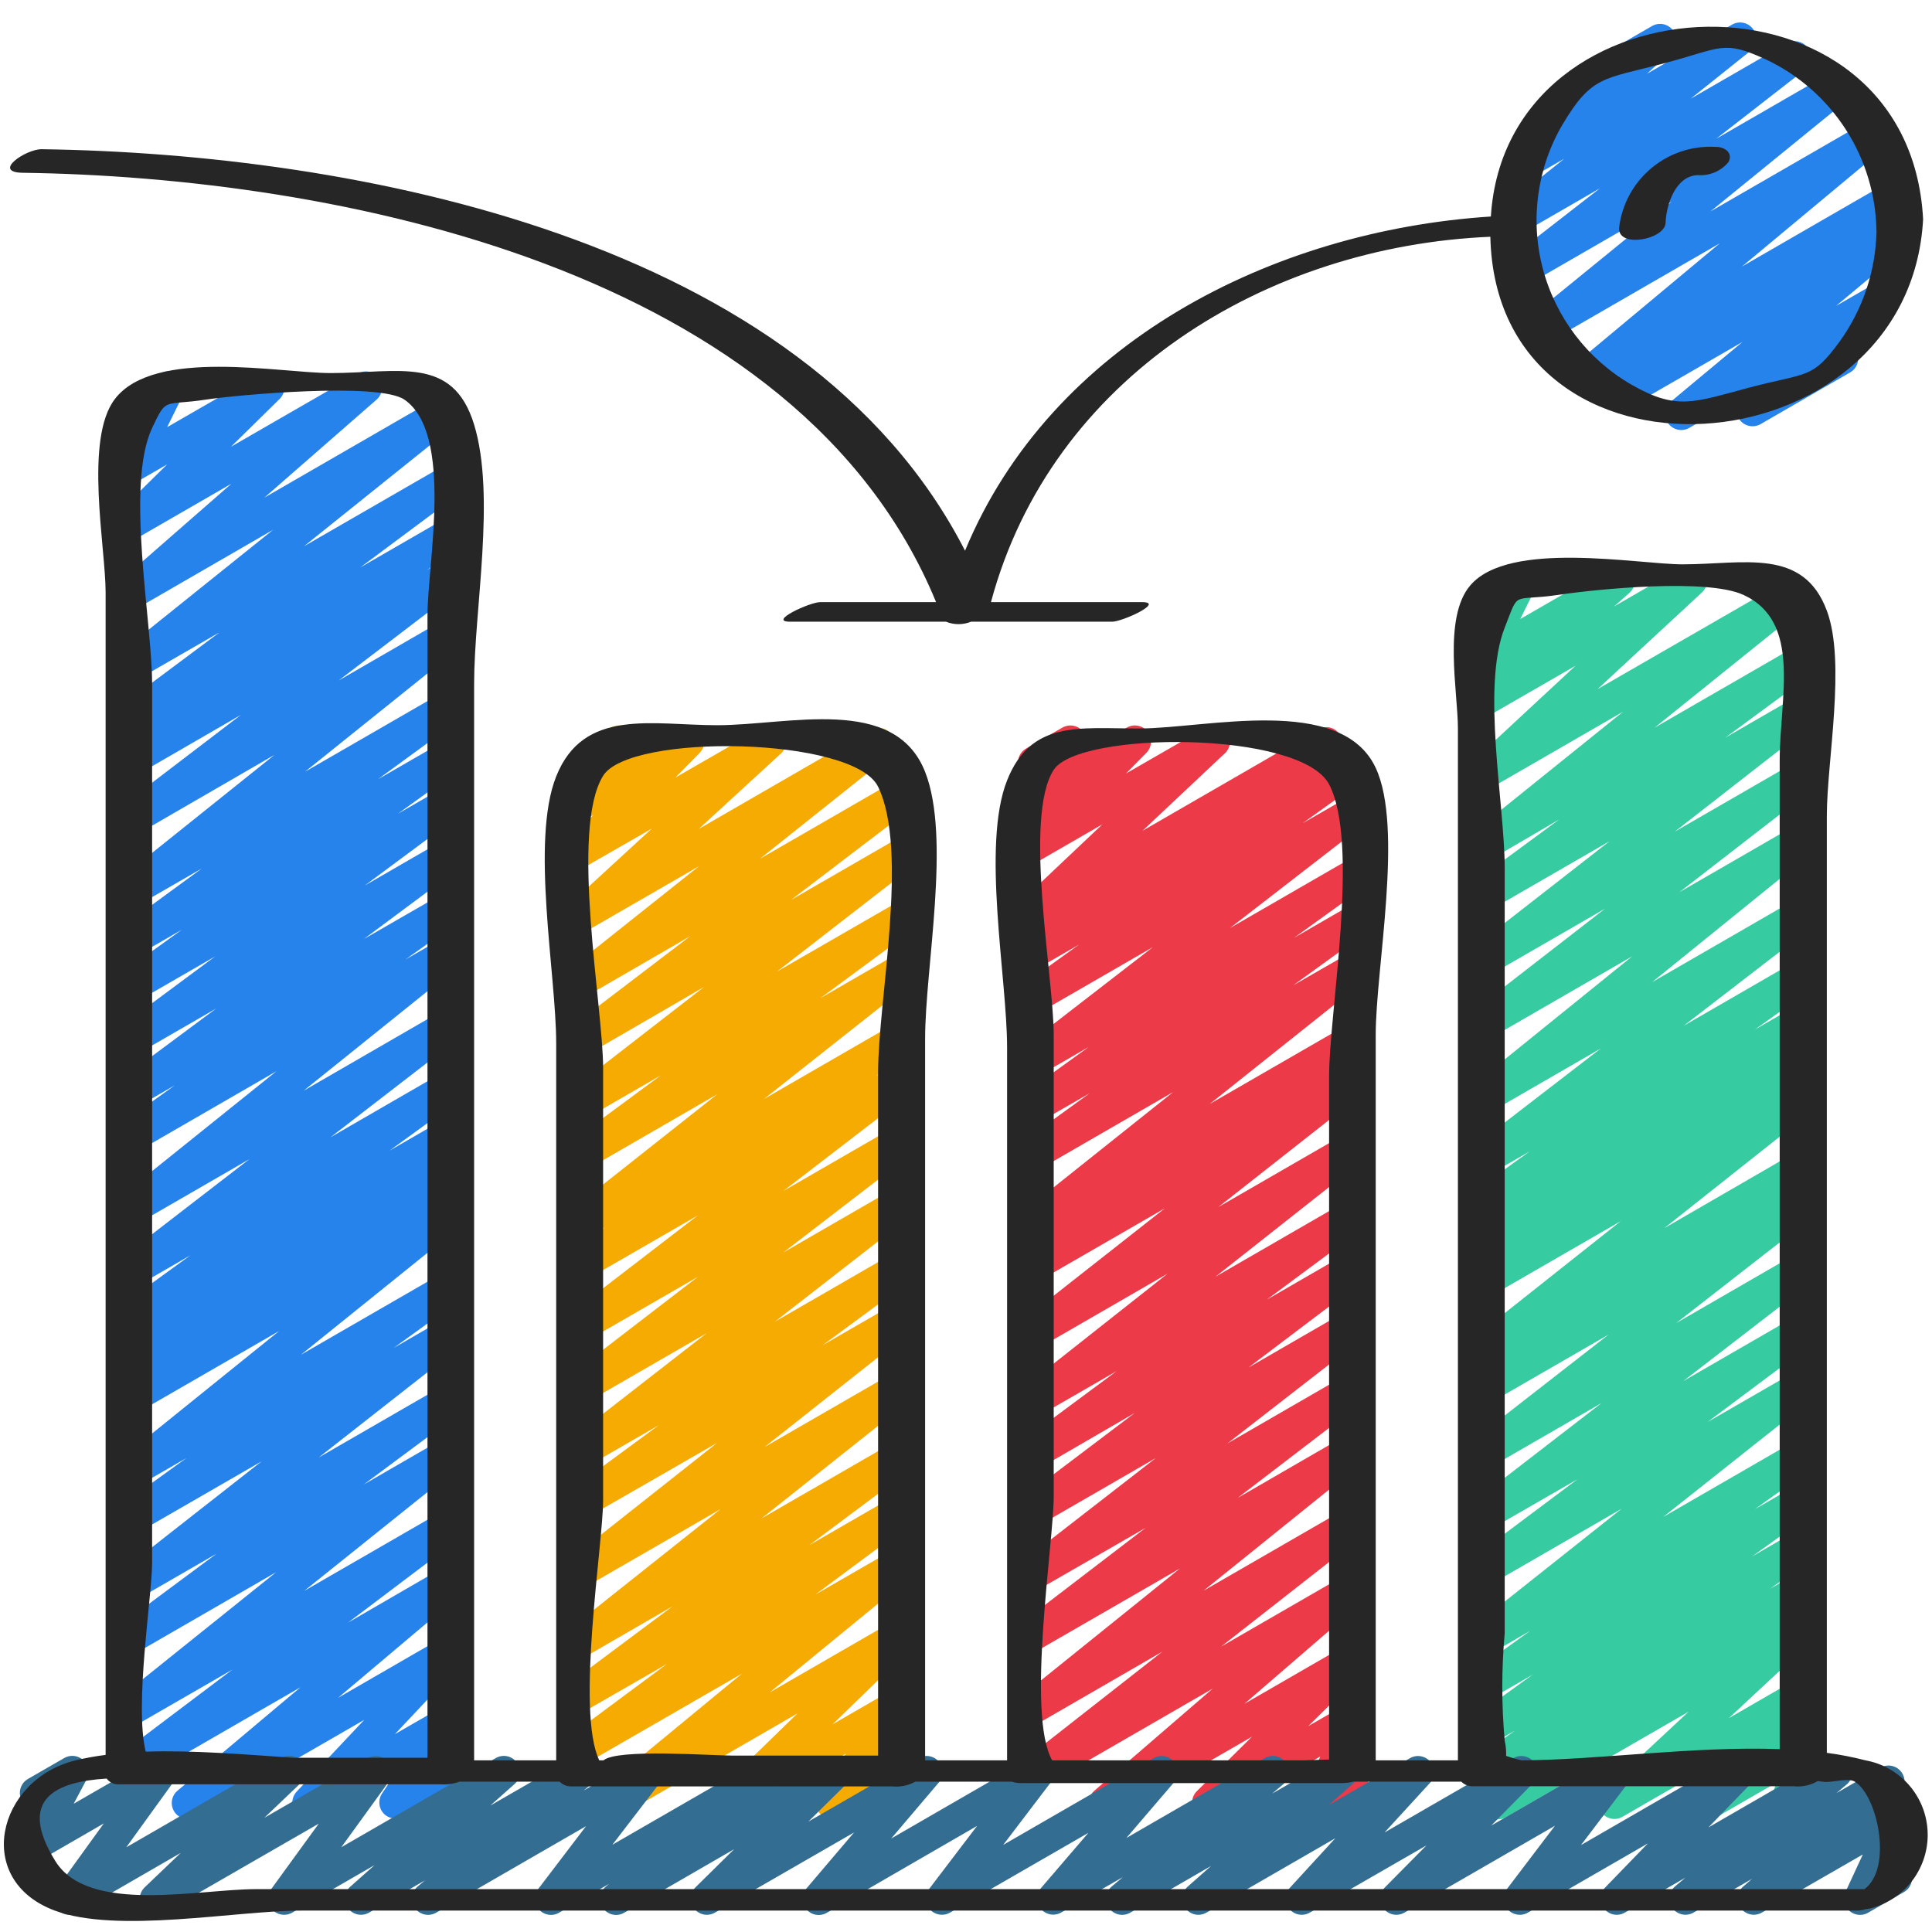 <svg height="512" viewBox="0 0 60 60" width="512" xmlns="http://www.w3.org/2000/svg"><g id="029---Bounce-Rate" fill="none"><path id="Path" d="m52.21 13.355c-.21-.001-.397-.132-.469-.33-.072-.197-.012-.418.149-.553l2.224-1.852-3.584 2.068c-.23.126-.518.053-.661-.167-.142-.22-.09-.513.12-.671l.291-.209-.718.414c-.225.129-.511.065-.659-.147-.148-.213-.11-.503.089-.67l4.416-3.681-5.181 2.991c-.225.129-.512.064-.659-.15-.147-.214-.107-.505.093-.67l4.253-3.466-4.42 2.551c-.228.133-.519.066-.667-.153-.147-.219-.099-.514.11-.675l2.751-2.138-2.388 1.379c-.227.135-.519.07-.668-.148s-.103-.514.105-.676l1.842-1.473-.891.513c-.22.123-.497.062-.647-.141-.149-.203-.124-.486.06-.659l1.45-1.328c-.171-.077-.285-.243-.295-.43-.01-.187.086-.365.249-.459l2.8-1.616c.221-.128.502-.069.653.136.151.206.123.492-.065.665l-.743.68 2.64-1.525c.226-.131.515-.065.663.151.148.216.104.509-.1.672l-1.847 1.477 2.983-1.721c.227-.129.516-.061.662.155.146.217.1.509-.105.672l-2.746 2.137 3.51-2.026c.226-.129.513-.064.661.15.148.214.106.506-.096.671l-4.255 3.464 4.829-2.787c.225-.132.513-.068.662.145.149.214.109.506-.091.672l-4.42 3.68 4.475-2.583c.231-.13.523-.058.666.164.144.223.089.518-.125.675l-.361.26c.228-.08.48.014.6.224.12.21.073.475-.112.63l-2.221 1.853 1.213-.7c.223-.126.505-.063.653.145.148.208.116.495-.076.665l-1.3 1.124c.052.041.097.092.13.149.137.239.056.544-.183.682l-2.783 1.607c-.223.128-.507.066-.657-.144s-.115-.499.08-.667l.065-.056-1.7.983c-.077.045-.165.068-.254.067z" fill="#2783ec"/><path id="Path" d="m34.312 56.493c-.209.001-.397-.129-.47-.325-.073-.196-.016-.417.142-.554l3.676-3.171-5.38 3.106c-.227.128-.514.061-.66-.155-.146-.216-.101-.508.102-.671l4.378-3.431-3.82 2.208c-.226.128-.512.061-.659-.153-.147-.214-.105-.505.096-.669l4.925-3.966-4.362 2.516c-.229.133-.521.065-.668-.155-.147-.22-.096-.516.115-.676l3.85-2.948-3.3 1.9c-.228.13-.517.062-.663-.156-.146-.218-.099-.511.107-.672l4.173-3.24-3.618 2.089c-.228.127-.516.057-.66-.16-.144-.218-.097-.51.109-.671l3.515-2.658-2.961 1.719c-.229.13-.52.06-.665-.16s-.094-.515.117-.674l2.947-2.185-2.4 1.384c-.227.127-.513.06-.659-.155-.146-.215-.102-.506.1-.67l4.54-3.585-3.981 2.3c-.227.131-.517.064-.664-.153-.147-.217-.101-.511.105-.673l4.458-3.505-3.9 2.25c-.231.13-.523.057-.666-.166-.143-.223-.087-.519.128-.675l.953-.673-.415.239c-.226.126-.511.059-.657-.155-.146-.214-.104-.504.096-.668l4.718-3.761-4.157 2.4c-.23.132-.524.061-.668-.162-.144-.223-.089-.52.125-.676l2.106-1.525-1.563.9c-.23.132-.524.061-.668-.162-.144-.223-.089-.52.125-.676l2.078-1.5-1.535.886c-.228.131-.518.063-.664-.155-.146-.218-.098-.513.109-.674l4.082-3.157-3.527 2.035c-.23.129-.521.057-.664-.165-.143-.222-.09-.516.122-.673l1.777-1.277-1.235.712c-.231.132-.525.06-.668-.164-.144-.224-.087-.521.128-.676l.611-.434-.071.04c-.221.132-.506.075-.659-.132-.153-.207-.124-.496.067-.668l2.551-2.412-1.957 1.13c-.216.123-.491.069-.643-.128-.152-.197-.137-.476.037-.655l.632-.642-.026.014c-.2.116-.454.079-.613-.089-.159-.168-.182-.423-.056-.617l.309-.472c-.1-.042-.184-.116-.238-.21-.067-.115-.085-.252-.05-.38.034-.128.118-.238.233-.304l1.128-.65c.201-.117.455-.08.614.089.159.168.182.425.055.618l-.066.1 1.4-.808c.216-.125.492-.071.645.127s.137.478-.038.656l-.634.643 2.472-1.422c.221-.134.508-.078.661.129s.124.498-.068.671l-2.55 2.4 5.458-3.152c.231-.132.525-.06.668.164.144.224.087.521-.128.676l-.615.439.822-.475c.231-.134.526-.063.671.161s.088.522-.129.678l-1.776 1.276 1.267-.73c.227-.127.515-.059.66.158.145.217.1.508-.105.67l-4.076 3.155 3.526-2.035c.23-.132.524-.061.668.162.144.223.089.52-.125.676l-2.079 1.5 1.538-.888c.23-.132.524-.061.668.162.144.223.089.52-.125.676l-2.109 1.527 1.567-.9c.226-.126.511-.059.657.155.146.214.104.504-.096.668l-4.719 3.761 4.16-2.4c.231-.13.523-.057.666.166.143.223.087.519-.128.675l-.954.673.417-.241c.227-.13.515-.063.662.153.147.216.102.509-.102.672l-4.458 3.506 3.9-2.251c.227-.13.515-.063.662.153.147.216.102.509-.102.672l-4.544 3.586 3.983-2.3c.229-.13.52-.06.665.16s.094.515-.117.674l-2.94 2.18 2.393-1.382c.228-.13.518-.061.664.158.145.219.097.513-.112.673l-3.516 2.66 2.966-1.713c.227-.129.516-.061.662.155.146.217.1.509-.105.672l-4.173 3.241 3.618-2.089c.228-.132.52-.064.666.155.146.219.097.514-.112.675l-3.855 2.952 3.3-1.907c.227-.134.518-.069.667.148s.104.512-.103.675l-4.922 3.965 4.363-2.518c.227-.131.517-.064.664.153.147.217.101.511-.105.673l-4.379 3.429 3.822-2.206c.223-.128.507-.066.657.144s.115.499-.08.667l-3.676 3.172 3.1-1.79c.217-.122.492-.066.643.133.151.198.133.478-.043.655l-1.715 1.694 1.115-.643c.184-.106.416-.084.577.055.161.139.216.365.137.563l-.519 1.3c.235-.027.457.116.531.341.074.225-.02.471-.225.589l-1.03.594c-.184.106-.416.084-.577-.055-.161-.139-.216-.365-.137-.563l.498-1.237-3.233 1.866c-.217.122-.492.066-.643-.133-.151-.198-.133-.478.043-.655l1.715-1.694-4.317 2.492c-.077.044-.164.068-.253.067z" fill="#ec3a48"/><path id="Path" d="m46.521 56.5c-.218 0-.411-.141-.477-.349s.011-.435.189-.56l.381-.268-.334.193c-.231.132-.525.06-.668-.164-.144-.224-.087-.521.128-.676l1.315-.934-.775.447c-.231.134-.526.063-.671-.161s-.088-.522.129-.678l1.862-1.343-1.323.763c-.231.134-.526.063-.671-.161s-.088-.522.129-.678l1.785-1.283-1.243.718c-.226.127-.512.059-.658-.155-.146-.215-.103-.505.098-.669l4.644-3.687-4.081 2.359c-.229.132-.521.063-.667-.158-.146-.221-.094-.517.117-.675l3.26-2.442-2.711 1.561c-.228.131-.518.063-.664-.155-.146-.218-.098-.513.109-.674l4.016-3.1-3.461 2c-.227.127-.513.058-.658-.158-.145-.216-.101-.507.102-.669l4.237-3.3-3.681 2.125c-.232.135-.53.063-.674-.164-.144-.227-.083-.527.139-.68l.371-.257c-.194.036-.391-.047-.5-.211-.148-.216-.104-.509.1-.673l4.615-3.658-4.055 2.34c-.232.129-.524.055-.666-.169-.142-.224-.085-.52.131-.674l.373-.259c-.2.034-.4-.054-.51-.224-.143-.226-.084-.524.135-.677l.675-.474-.138.079c-.231.134-.526.063-.671-.161s-.088-.522.129-.678l1.773-1.272-1.231.71c-.228.128-.516.059-.661-.158-.145-.217-.099-.51.107-.671l3.994-3.078-3.44 1.986c-.226.13-.514.065-.662-.15-.148-.215-.105-.507.098-.672l4.978-4.025-4.414 2.549c-.228.13-.517.062-.663-.156-.146-.218-.099-.511.107-.672l4.125-3.2-3.569 2.06c-.227.129-.516.061-.662-.155-.146-.217-.1-.509.105-.672l4.268-3.329-3.711 2.142c-.229.129-.519.057-.663-.163s-.093-.514.117-.672l2.69-1.98-2.14 1.249c-.226.128-.512.061-.659-.153-.147-.214-.105-.505.096-.669l4.69-3.776-4.127 2.382c-.221.128-.502.07-.654-.136-.151-.205-.124-.492.064-.664l3.239-3.008-2.649 1.528c-.222.127-.505.065-.654-.143-.149-.208-.117-.495.074-.665l.507-.447c-.192.073-.409.02-.547-.132-.138-.152-.169-.373-.078-.557l.534-1.08c-.227.001-.426-.151-.485-.371-.059-.219.038-.451.235-.563l1.128-.65c.191-.112.433-.085.594.066s.205.391.106.589l-.48.972 2.815-1.623c.222-.125.502-.063.651.144.149.207.118.492-.071.663l-.482.426 2.137-1.233c.221-.128.502-.07.654.136.151.205.124.492-.064.664l-3.239 3 5.9-3.4c.226-.128.512-.061.659.153.147.214.105.505-.096.669l-4.695 3.778 4.34-2.505c.229-.129.519-.057.663.163s.093.514-.117.672l-2.683 1.975 2.138-1.234c.227-.129.516-.061.662.155.146.217.1.509-.105.672l-4.269 3.329 3.714-2.143c.228-.131.518-.064.665.154.147.218.099.513-.109.674l-4.124 3.194 3.569-2.06c.226-.13.514-.065.662.15.148.215.105.507-.098.672l-4.981 4.032 4.419-2.551c.228-.128.516-.059.661.158.145.217.099.51-.107.671l-3.994 3.078 3.441-1.987c.231-.134.526-.063.671.161s.088.522-.129.678l-1.771 1.266 1.228-.709c.231-.13.523-.057.666.166.143.223.087.519-.128.675l-.68.477.143-.082c.233-.142.536-.071.682.159.146.23.081.534-.146.685l-.365.255c.225-.04.449.077.544.286s.035.454-.144.597l-4.616 3.659 4.05-2.342c.232-.133.527-.06.671.165.143.226.084.524-.135.678l-.37.257c.194-.033.39.05.5.214.147.218.1.513-.108.674l-4.236 3.3 3.68-2.125c.228-.13.517-.062.663.156.146.218.099.511-.107.672l-4.017 3.1 3.463-2c.229-.132.521-.063.667.158.146.221.094.517-.117.675l-3.256 2.436 2.707-1.56c.227-.129.514-.063.661.153.147.216.103.508-.1.671l-4.648 3.686 4.089-2.36c.231-.134.526-.063.671.161s.088.522-.129.678l-1.783 1.28 1.241-.717c.231-.134.526-.063.671.161s.088.522-.129.678l-1.867 1.344 1.326-.766c.231-.132.525-.06.668.164.144.224.087.521-.128.676l-1.311.932.772-.445c.231-.13.523-.057.666.166.143.223.087.519-.128.675l-.455.321c.224-.08.473.008.596.211.123.203.087.465-.087.626l-2.643 2.462 2.054-1.185c.211-.122.479-.074.635.114s.153.46-.006.645l-.984 1.143.357-.206c.177-.102.399-.086.56.041s.228.339.169.535l-.24.8c.159.086.26.252.262.433s-.093.35-.25.44l-.5.29c-.177.102-.399.085-.56-.042s-.227-.339-.168-.535l.138-.464-1.814 1.047c-.211.122-.479.074-.635-.114s-.153-.46.006-.645l.984-1.144-3.309 1.91c-.221.13-.504.072-.656-.134s-.124-.494.065-.666l2.642-2.463-5.668 3.273c-.076.046-.164.07-.253.07z" fill="#37cba1"/><path id="Path" d="m18.947 56.5c-.211 0-.399-.132-.471-.331s-.01-.421.153-.555l4.412-3.638-4.761 2.745c-.229.13-.52.06-.665-.16s-.094-.515.117-.674l2.982-2.213-2.434 1.4c-.229.129-.519.059-.663-.16-.145-.219-.095-.513.114-.673l3.161-2.359-2.612 1.511c-.227.13-.515.063-.662-.153-.147-.216-.102-.509.102-.672l4.657-3.7-4.1 2.366c-.227.127-.513.06-.659-.155-.146-.215-.102-.506.1-.67l4.554-3.6-4 2.3c-.23.132-.523.063-.668-.159-.145-.222-.092-.518.121-.676l2.735-2.014-2.188 1.262c-.227.127-.513.058-.658-.158-.145-.216-.101-.507.102-.669l4.227-3.29-3.671 2.119c-.228.128-.516.059-.661-.158-.145-.217-.099-.51.107-.671l3.959-3.045-3.405 1.965c-.228.128-.516.059-.661-.158-.145-.217-.099-.51.107-.671l3.952-3.039-3.4 1.961c-.231.133-.527.061-.671-.163-.144-.225-.086-.523.132-.678l1.07-.756-.531.306c-.227.13-.515.063-.662-.153-.147-.216-.102-.509.102-.672l4.563-3.608-4 2.311c-.23.131-.522.061-.667-.16-.145-.221-.092-.517.12-.675l2.8-2.066-2.251 1.3c-.228.13-.517.062-.663-.156-.146-.218-.099-.511.107-.672l4.147-3.216-3.587 2.08c-.228.127-.515.057-.659-.16s-.098-.509.107-.67l3.713-2.83-3.161 1.83c-.227.133-.518.067-.666-.151-.148-.217-.102-.512.105-.674l3.991-3.175-3.43 1.979c-.22.126-.5.067-.651-.137-.151-.205-.124-.49.062-.663l2.552-2.345-1.963 1.126c-.216.123-.491.069-.643-.128-.152-.197-.137-.476.037-.655l.756-.767-.15.086c-.199.116-.452.081-.612-.085-.16-.166-.186-.42-.062-.615l.343-.545c-.184-.065-.314-.231-.332-.426s.079-.382.248-.479l1.128-.65c.199-.116.452-.081.612.085.16.166.186.42.062.615l-.143.226 1.6-.925c.216-.123.491-.069.643.128.152.197.137.476-.037.655l-.757.769 2.693-1.549c.22-.126.5-.067.651.137.151.205.124.49-.062.663l-2.554 2.344 5.324-3.073c.227-.132.517-.066.664.151.148.217.103.511-.102.673l-3.986 3.176 4.125-2.381c.228-.127.515-.057.659.16s.098.509-.107.67l-3.711 2.828 3.161-1.824c.228-.13.517-.062.663.156.146.218.099.511-.107.672l-4.15 3.219 3.6-2.075c.229-.129.519-.057.663.163s.093.514-.117.672l-2.803 2.069 2.25-1.3c.227-.13.515-.063.662.153.147.216.102.509-.102.672l-4.563 3.608 4.005-2.312c.231-.133.527-.061.671.163.144.225.086.523-.132.678l-1.067.754.529-.3c.228-.132.52-.064.666.155.146.219.097.514-.112.675l-3.952 3.039 3.4-1.962c.228-.131.518-.063.664.155.146.218.098.513-.109.674l-3.959 3.045 3.406-1.966c.227-.129.516-.061.662.155.146.217.1.509-.105.672l-4.228 3.29 3.673-2.12c.23-.131.522-.061.667.16.145.221.092.517-.12.675l-2.735 2.015 2.19-1.264c.227-.13.515-.063.662.153.147.216.102.509-.102.672l-4.553 3.6 4-2.306c.227-.129.514-.063.661.153.147.216.103.508-.1.671l-4.656 3.7 4.1-2.367c.229-.129.519-.059.663.16.145.219.095.513-.114.673l-3.162 2.362 2.614-1.509c.229-.13.52-.06.665.16s.094.515-.117.674l-2.977 2.211 2.431-1.4c.225-.13.512-.066.66.148s.109.505-.091.67l-4.421 3.623 3.848-2.221c.218-.128.498-.072.651.129s.131.486-.051.662l-2.488 2.416 1.887-1.089c.203-.117.461-.077.62.096.158.174.174.434.038.626l-.865 1.219.209-.12c.155-.099.352-.104.512-.015.16.09.259.26.256.443s-.105.351-.268.436l-2.184 1.261c-.203.117-.46.076-.618-.097s-.175-.433-.04-.624l.865-1.223-3.385 1.954c-.218.128-.498.072-.651-.129s-.131-.486.051-.662l2.483-2.416-5.57 3.221c-.076.046-.164.07-.253.07z" fill="#f5ab01"/><path id="Path" d="m5.834 56.494c-.21 0-.398-.131-.47-.329-.072-.198-.013-.419.148-.554l3.819-3.211-5.051 2.914c-.229.131-.52.062-.665-.158-.146-.22-.095-.515.114-.674l3.487-2.631-2.936 1.694c-.226.126-.51.058-.656-.155-.146-.213-.105-.502.094-.667l4.854-3.895-4.292 2.478c-.229.13-.52.06-.665-.16-.145-.22-.094-.515.117-.674l2.991-2.22-2.443 1.409c-.227.128-.514.061-.66-.155s-.101-.508.102-.671l4.4-3.45-3.842 2.215c-.23.132-.524.061-.668-.162-.144-.223-.089-.52.125-.676l2.054-1.482-1.512.872c-.226.128-.512.061-.659-.153-.147-.214-.105-.505.096-.669l4.952-3.994-4.389 2.533c-.232.133-.527.06-.671-.165-.143-.226-.084-.524.135-.678l.425-.3c-.212.059-.439-.026-.56-.21-.144-.225-.085-.524.133-.678l.995-.7-.457.263c-.23.131-.522.06-.666-.162-.144-.222-.091-.518.122-.675l2.176-1.578-1.632.942c-.227.127-.515.059-.66-.158-.145-.217-.1-.508.105-.67l4.018-3.1-3.463 2c-.226.128-.512.061-.659-.153-.147-.214-.105-.505.096-.669l4.866-3.908-4.3 2.484c-.231.13-.523.058-.666-.164-.144-.223-.089-.518.125-.675l1.685-1.208-1.144.66c-.229.13-.52.06-.665-.16-.145-.22-.094-.515.117-.674l2.983-2.215-2.438 1.407c-.229.13-.52.06-.665-.16-.145-.22-.094-.515.117-.674l2.945-2.185-2.4 1.384c-.23.129-.521.057-.664-.165-.143-.222-.09-.516.122-.673l1.912-1.378-1.37.79c-.23.133-.524.063-.669-.159-.145-.222-.091-.52.123-.677l2.536-1.856-1.99 1.147c-.226.128-.513.062-.66-.153-.147-.215-.104-.506.098-.67l4.81-3.853-4.245 2.457c-.229.133-.521.065-.668-.155-.147-.22-.096-.516.115-.676l3.758-2.869-3.2 1.85c-.231.13-.523.057-.666-.166s-.087-.519.128-.675l.993-.7-.455.263c-.229.133-.523.064-.669-.157-.146-.222-.093-.519.12-.677l3.083-2.3-2.539 1.462c-.226.128-.513.062-.66-.153-.147-.215-.104-.506.098-.67l4.765-3.824-4.2 2.427c-.223.137-.515.079-.668-.134-.153-.213-.116-.508.086-.676l3.488-3.049-2.909 1.679c-.218.124-.494.068-.645-.132-.152-.199-.132-.48.045-.657l1.511-1.488-.911.525c-.19.11-.43.083-.591-.067-.161-.15-.205-.388-.109-.585l.544-1.115c-.176-.018-.337-.108-.443-.25-.067-.115-.085-.252-.05-.38.034-.128.118-.238.233-.304l1.128-.65c.191-.111.431-.084.592.067.161.15.205.389.108.586l-.5 1.015 2.894-1.665c.218-.124.494-.068.645.132.152.199.132.48-.045.657l-1.512 1.485 3.946-2.274c.222-.125.503-.063.652.145.149.207.117.493-.073.663l-3.486 3.045 5.438-3.14c.226-.131.515-.065.663.151.148.216.104.509-.1.672l-4.771 3.828 4.28-2.47c.229-.133.523-.064.669.157.146.222.093.519-.12.677l-3.078 2.292 2.53-1.46c.231-.13.523-.057.666.166.143.223.087.519-.128.675l-1 .7.461-.266c.229-.133.521-.065.668.155.147.22.096.516-.115.676l-3.756 2.867 3.2-1.85c.226-.128.513-.062.66.153.147.215.104.506-.098.67l-4.807 3.86 4.253-2.454c.23-.13.521-.059.665.162s.092.516-.12.674l-2.533 1.852 1.989-1.147c.23-.129.521-.057.664.165.143.222.09.516-.122.673l-1.91 1.379 1.369-.79c.229-.128.518-.057.661.163.144.219.094.512-.114.671l-2.947 2.186 2.4-1.386c.229-.13.52-.06.665.16s.094.515-.117.674l-2.977 2.214 2.433-1.4c.231-.13.523-.058.666.164.144.223.089.518-.125.675l-1.684 1.199 1.141-.659c.226-.13.514-.065.662.15.148.215.105.507-.098.672l-4.866 3.911 4.3-2.485c.228-.13.517-.062.663.156.146.218.099.511-.107.672l-4.017 3.1 3.462-2c.23-.131.522-.06.666.162.144.222.091.518-.122.675l-2.174 1.579 1.635-.944c.231-.13.523-.057.666.166.143.223.087.519-.128.675l-1 .706.462-.267c.232-.133.527-.06.671.165.143.226.084.524-.135.678l-.423.3c.229-.066.472.039.582.25.11.211.055.471-.13.62l-4.951 3.989 4.39-2.534c.23-.132.524-.061.668.162.144.223.089.52-.125.676l-2.053 1.484 1.511-.872c.227-.131.517-.064.664.153.147.217.101.511-.105.673l-4.4 3.45 3.843-2.218c.229-.13.52-.06.665.16s.094.515-.117.674l-2.99 2.221 2.441-1.41c.226-.131.515-.065.663.151.148.216.104.509-.1.672l-4.854 3.892 4.294-2.478c.229-.134.523-.066.67.155s.095.518-.118.677l-3.485 2.631 2.934-1.7c.225-.131.512-.068.661.145.149.213.11.505-.089.671l-3.817 3.22 3.251-1.877c.215-.123.487-.07.64.123.154.194.142.471-.026.652l-2.1 2.23 1.483-.854c.202-.116.457-.078.615.092.159.17.179.428.049.621l-.529.784c.215-.049.437.046.549.236.138.239.056.545-.183.683l-1.72.994c-.202.116-.457.078-.615-.092-.159-.17-.179-.428-.049-.621l.5-.747-2.539 1.466c-.215.123-.487.07-.64-.123-.154-.194-.142-.471.026-.652l2.1-2.23-5.228 3.016c-.076.044-.162.067-.25.067z" fill="#2783ec"/><path id="Path" d="m19.137 59.471c-.212.001-.401-.132-.472-.331-.071-.199-.01-.422.154-.556l.1-.081-1.56.9c-.206.118-.467.075-.624-.104-.157-.179-.166-.443-.023-.632l1.488-1.954-4.66 2.69c-.225.127-.509.062-.656-.149-.147-.212-.11-.501.087-.668l.227-.19-1.74 1.004c-.222.126-.503.065-.653-.142-.149-.207-.119-.493.071-.664l.756-.671-2.56 1.477c-.204.117-.462.076-.62-.099-.158-.174-.172-.435-.035-.626l1.483-2.041-4.8 2.766c-.219.134-.505.08-.66-.125-.155-.205-.129-.495.06-.669l1.112-1.062-3.212 1.856c-.204.117-.462.076-.62-.099-.158-.174-.172-.435-.035-.626l1.479-2.047-1.945 1.124c-.193.111-.436.081-.596-.074-.16-.155-.199-.396-.095-.593l.48-.906c-.217-.021-.395-.18-.441-.393-.046-.213.052-.431.241-.539l1.128-.65c.193-.112.437-.082.598.073.161.155.199.398.094.595l-.4.752 2.456-1.417c.204-.117.462-.076.62.099.158.174.172.435.035.626l-1.478 2.045 4.8-2.772c.219-.134.505-.08.66.125.155.205.129.495-.06.669l-1.113 1.062 3.216-1.854c.204-.117.462-.076.62.099.158.174.172.435.035.626l-1.479 2.042 4.8-2.77c.222-.126.503-.065.653.142.149.207.119.493-.071.664l-.755.671 2.557-1.474c.225-.129.511-.065.659.147.148.213.11.503-.089.67l-.228.19 1.744-1.007c.206-.119.468-.077.626.102.158.179.167.444.022.634l-1.5 1.954 4.663-2.69c.225-.128.511-.063.658.15.147.213.108.503-.091.669l-.1.079 1.557-.9c.218-.124.494-.068.645.132.152.199.132.48-.045.657l-1.2 1.183 3.42-1.97c.211-.122.479-.074.634.113.156.187.154.459-.003.644l-1.478 1.739 4.322-2.496c.206-.117.466-.074.623.104.157.178.167.441.024.631l-1.492 1.96 4.671-2.695c.211-.121.477-.072.633.114.155.187.154.458-.003.643l-1.476 1.723 4.3-2.483c.224-.128.509-.064.657.147.148.211.111.501-.085.668l-.343.289 1.913-1.1c.222-.127.504-.065.653.142.149.207.118.494-.072.665l-.73.645 2.518-1.453c.213-.121.483-.07.637.122.154.191.146.466-.019.648l-1.409 1.538 4-2.308c.216-.123.491-.069.643.128.152.197.137.476-.037.655l-1.291 1.309 3.625-2.092c.206-.12.468-.077.626.102s.167.444.023.633l-1.489 1.965 4.676-2.7c.216-.125.49-.071.644.125s.139.476-.034.655l-1.329 1.372 3.726-2.152c.224-.126.507-.062.655.149s.111.499-.084.666l-.321.271 1.37-.791c.223-.125.504-.063.652.145.148.208.116.494-.074.664l-.275.24.014-.007c.188-.105.423-.078.582.068.159.146.207.377.118.574l-.579 1.247c.192-.015.376.082.472.249.138.239.057.545-.182.683l-1.122.647c-.188.105-.423.078-.582-.068-.159-.146-.207-.377-.118-.574l.543-1.171-3.141 1.808c-.223.125-.504.063-.652-.145-.148-.208-.116-.494.074-.664l.277-.241-1.821 1.05c-.224.126-.507.062-.655-.149s-.111-.499.084-.666l.323-.272-1.884 1.087c-.216.123-.489.069-.642-.127-.153-.196-.139-.474.033-.653l1.329-1.372-3.73 2.152c-.206.118-.467.075-.624-.103-.157-.178-.167-.443-.024-.632l1.492-1.965-4.678 2.7c-.216.123-.491.069-.643-.128-.152-.197-.137-.476.037-.655l1.293-1.306-3.627 2.089c-.213.121-.483.07-.637-.122-.154-.191-.146-.466.019-.648l1.415-1.542-4.006 2.312c-.222.127-.504.065-.653-.142-.149-.207-.118-.494.072-.665l.728-.644-2.511 1.451c-.224.13-.511.067-.66-.145-.149-.212-.111-.503.087-.67l.346-.29-1.916 1.1c-.211.121-.477.072-.633-.114-.155-.187-.154-.458.003-.643l1.473-1.717-4.3 2.479c-.206.117-.466.074-.623-.104-.157-.178-.167-.441-.024-.631l1.492-1.96-4.669 2.7c-.211.122-.479.074-.634-.113-.156-.187-.154-.459.003-.644l1.478-1.739-4.323 2.491c-.218.124-.494.068-.645-.132-.152-.199-.132-.48.045-.657l1.2-1.183-3.413 1.972c-.075.046-.162.07-.25.071z" fill="#346d92"/><g fill="#262626"><path id="Shape" d="m57.934 54.669c-.395-.102-.796-.18-1.2-.233v-29.11c0-1.676.6-4.753 0-6.361-.733-1.972-2.591-1.439-4.474-1.439-1.4 0-5.394-.763-6.6.655-.855 1-.383 3.3-.383 4.45v32.038h-2.553v-22.531c0-2.062.87-6.426 0-8.291-1.07-2.294-5.264-1.223-7.359-1.223-1.856 0-3.348-.26-4.089 1.612-.8 2.017 0 6.141 0 8.29v22.143h-2.546v-22.407c0-2.212.81-6.234 0-8.291-.944-2.4-4.244-1.449-6.457-1.449-2.006 0-4.15-.548-5 1.59-.8 2.009 0 6.148 0 8.29v22.267h-2.549v-33.433c0-2.3.679-5.823 0-8.05-.659-2.162-2.358-1.6-4.452-1.6-1.572 0-5.477-.787-6.7.8-.965 1.245-.292 4.61-.292 6.008v36.106c-.319.04-.636.098-.949.173-2.412.6-3.177 3.712-.63 4.662 1.946.725 5.62 0 7.655 0h48.344c.082-.004.162-.019.24-.045.111-.011.221-.037.325-.078 1.017-.343 1.673-1.33 1.595-2.4-.078-1.07-.87-1.952-1.926-2.143zm-11.204-35.177c.468-1.192.193-.8 1.667-1.018 1.232-.184 4.617-.517 5.746 0 1.823.836 1.127 3.194 1.127 5.141v30.706c-2.662-.1-5.673.342-8.024.347-.16-.037-.317-.082-.472-.136.006-.159-.009-.317-.044-.472-.1-1.111-.1-2.228 0-3.339v-23.759c0-1.971-.73-5.614 0-7.47zm-14.006 26.982v-14.336c0-1.782-.948-6.766 0-8.23.784-1.208 7.665-1.232 8.552.45.959 1.821 0 7.095 0 9.069v21.217l-.8.025h-7.8c-.811-1.428.048-6.769.048-8.195zm-13.994.126v-13.437c0-1.863-1.035-7.4 0-9.07.824-1.331 7.78-1.221 8.54.34.963 1.978 0 6.642 0 8.87v21.219h-4.5c-.717 0-3.6-.22-4.027.147h-.133c-.732-1.535.12-6.731.12-8.069zm-14.006 1.929v-27.293c0-1.917-.834-6.167 0-7.945.46-.978.352-.681 1.656-.879.975-.148 5.387-.55 6.181 0 1.532 1.062.715 5.094.715 6.688v35.488h-4.183c-1.483-.1-3.084-.238-4.568-.189-.357-1.456.199-4.842.199-5.87zm3.216 10.14c-1.767 0-5.189.783-6.216-.863-1.216-1.95.031-2.476 1.588-2.571.094.127.249.195.406.177h9.951c.204.017.408-.01.6-.081h3.111c.094.096.222.149.356.147h9.976c.248.025.497-.027.715-.147h2.992c.094.029.192.044.29.045h9.976c.117-.003.233-.018.346-.045h3.35c.094.093.222.145.354.143h9.975c.258.026.517-.03.741-.16.046.009.1.007.144.017.245.052.794-.134 1.008 0 .711.443 1.182 2.687.3 3.338z"/><path id="Path" d="m51.727 6.917c.018-.556.309-1.456 1-1.479.365.029.722-.123.954-.407.154-.286-.132-.478-.4-.469-1.51-.087-2.825 1.018-3 2.52-.029.635 1.428.357 1.446-.165z"/><path id="Shape" d="m46.284 7.353c.188 8.283 13.013 7.386 13.44-.547-.44-8.178-12.947-7.728-13.424-.082-6.8.441-13.658 3.927-16.33 10.379-4.976-9.729-19.031-12.334-28.676-12.469-.489-.006-1.557.718-.588.732 9.694.134 24.094 2.953 28.365 13.334h-3.6c-.319 0-1.643.608-.934.608h4.843c.249.101.528.101.777 0h4.38c.319 0 1.643-.608.934-.608h-4.696c1.88-7 8.562-11.053 15.509-11.347zm2.251-3.5c.9-1.514 1.282-1.394 3.132-1.883 1.82-.481 1.827-.736 3.159-.132 2.083.976 3.424 3.058 3.45 5.359-.028 1.227-.428 2.417-1.146 3.412-.858 1.171-.977.946-2.8 1.427-1.732.458-2.254.724-3.68-.1-1.356-.789-2.342-2.086-2.739-3.603s-.173-3.131.624-4.483z"/></g></g></svg>